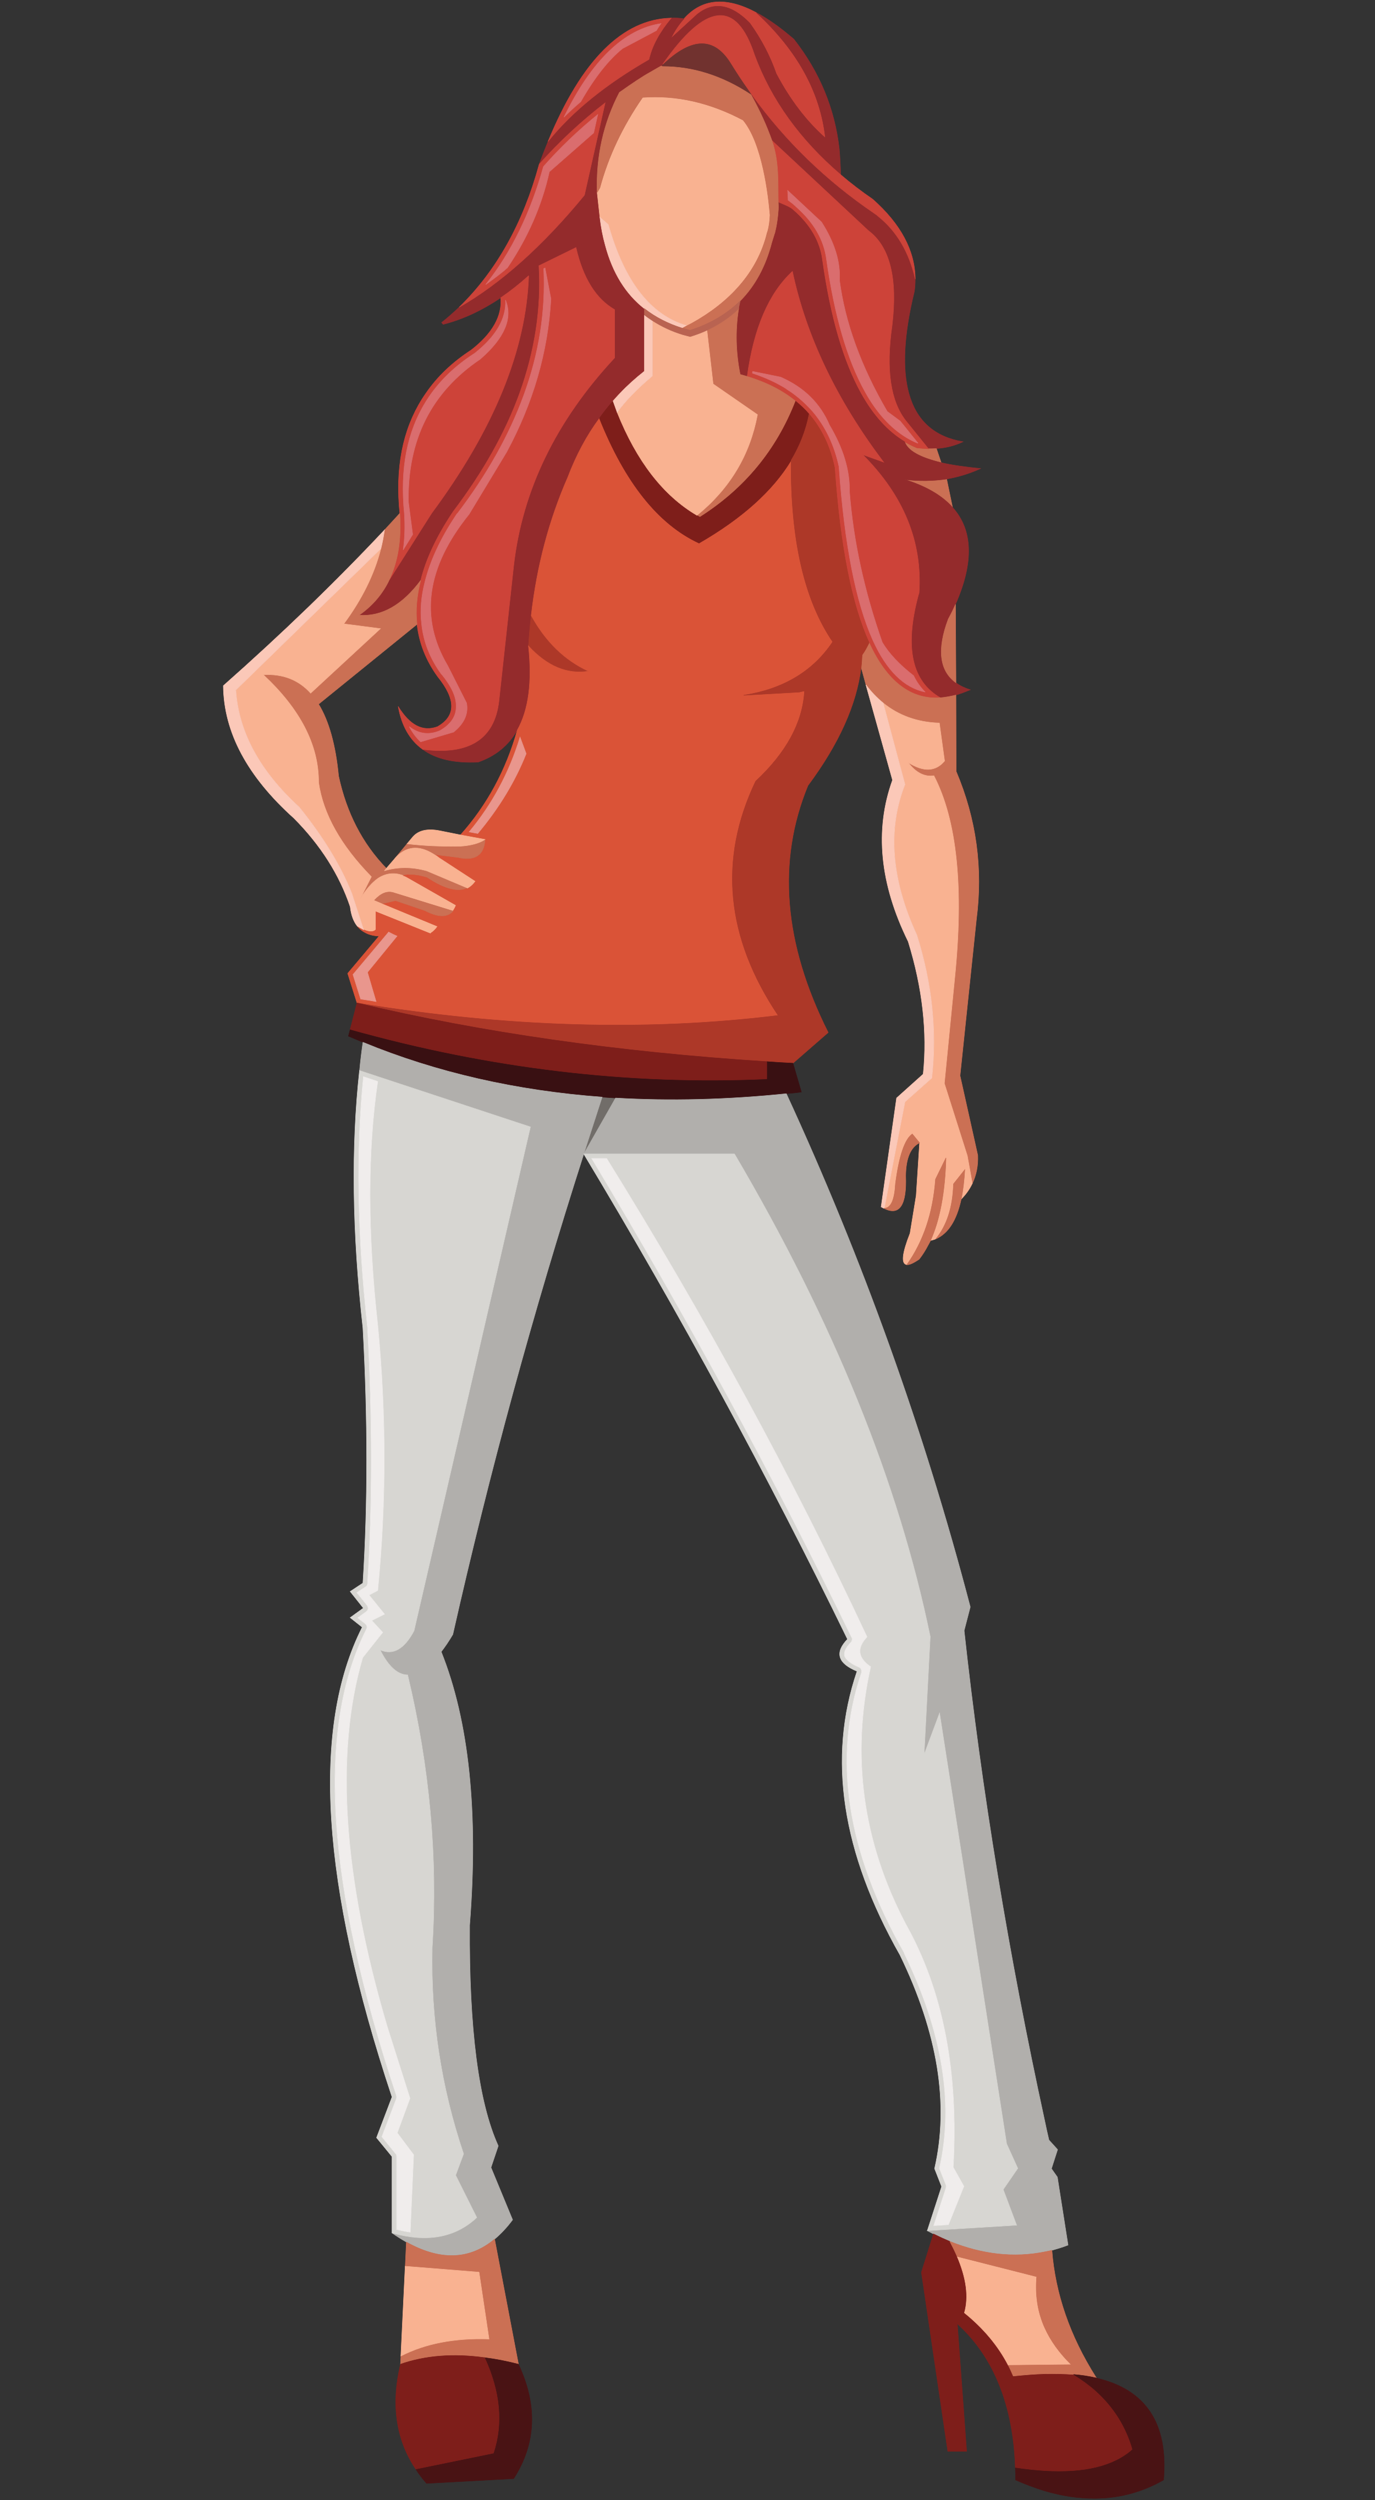 <svg xmlns="http://www.w3.org/2000/svg" viewBox="0 0 242 440"><rect x="0" y="0" width="242" height="440" fill="#333333" stroke="none"/><g stroke-width=".08"><path d="m160.92 51.32c.119-.761.159-1.481.159-2.201-1.08-4.762-3.282-8.444-6.523-11.04-.2-.201-.439-.36-.681-.522-8.524-5.803-15.688-12.766-21.49-20.809-.241-.361-.481-.681-.721-1.042.2.321.361.641.561 1 0 .041 0 .08.04.121 1.481 2.681 2.681 5.322 3.601 7.924l16.969 15.847c3.763 2.803 5.163 8.364 4.163 16.688-1.121 7.804-.282 13.407 2.521 16.887l3.881 4.804c.44 0 .921 0 1.401-.039 1.72-.121 3.282-.52 4.682-1.201-5-.841-8.204-3.681-9.524-8.524-1.201-4.363-.881-10.324.961-17.889" fill="#942b2c" stroke="#942b2c"/><path d="m164.81 78.933c-.48.039-.961.039-1.401.039-.44-.039-.84-.039-1.241-.08-.279-.041-.519-.041-.8-.08-.76-.321-1.481-.679-2.161-1.08.52 1.561 2.642 2.762 6.442 3.682l-.84-2.481" fill="#cb7054" stroke="#cb7054"/><path d="m161.57 77.973l-.041.039c-.681-.28-1.321-.599-1.922-.961-2.882-1.721-5.363-4.482-7.404-8.204-3.082-5.562-5.322-13.286-6.723-23.13-.441-3.481-2.241-6.602-5.403-9.364h.041c-.121-.12-.241-.2-.36-.281v-.039c-.36-.28-.681-.519-1.04-.8-.04-.601-.04-1.162-.081-1.721l5.963 5.564c2.282 3.561 3.362 7 3.163 10.246.999 7.524 3.8 15.206 8.403 23.09l2.322 1.72c.12.2.28.36.44.561zm-.202.84c.281.039.521.039.8.08.401.041.801.041 1.241.08l-3.881-4.804c-2.803-3.48-3.642-9.08-2.521-16.887.999-8.324-.4-13.885-4.162-16.688l-16.97-15.847c1.281 3.721 1.031 7.364 1.11 10.884.878.472 1.86.742 2.573 1.321 3 2.602 4.722 5.564 5.122 8.845 1.401 9.966 3.681 17.77 6.804 23.412 2.161 3.882 4.722 6.723 7.724 8.524.68.401 1.4.76 2.161 1.08" fill="#cd4339" stroke="#cd4339"/><path d="m161.52 78.01l.041-.039-2.642-3.281c-.16-.201-.32-.361-.44-.561l-2.322-1.72c-4.603-7.886-7.404-15.567-8.403-23.09.199-3.243-.881-6.685-3.163-10.246l-5.963-5.564c.041.56.041 1.121.081 1.721.36.281.68.52 1.04.8v.039c.119.081.239.162.36.281h-.041c3.163 2.762 4.962 5.883 5.403 9.364 1.401 9.846 3.641 17.57 6.723 23.13 2.04 3.721 4.522 6.482 7.404 8.204.601.361 1.241.681 1.922.961" fill="#da6d6e" stroke="#da6d6e"/><path d="m167.65 89.3l-1.039-5c-2.402.36-4.883.399-7.444.079 3.762 1.162 6.603 2.803 8.483 4.922" fill="#cb7054" stroke="#cb7054"/><path d="m166.61 84.3c2.041-.361 4.04-.961 5.962-1.841-2.72-.281-5.04-.601-6.924-1.041-3.8-.92-5.922-2.121-6.442-3.682-3-1.802-5.563-4.643-7.724-8.524-3.122-5.642-5.402-13.447-6.804-23.412-.4-3.281-2.122-6.243-5.122-8.845-.535-.518-1.573-.878-2.573-1.321-.104 2.52-.461 4.726-1.15 7.04-1.08 4.202-2.921 7.604-5.563 10.286-.08.36-.159.76-.239 1.16 0 .12 0 .2-.041.321-.601 3.802-.48 7.644.28 11.445.441.121.841.24 1.241.361 1.161-8.486 3.803-14.648 7.965-18.49 2.44 11.485 7.804 22.651 16.05 33.575l-3.682-1.319c7.203 7.204 10.525 15.327 9.924 24.332-.08.24-.16.48-.199.681-2.362 9.01-1.042 14.928 3.96 17.768.882-.08 1.802-.24 2.721-.48.802-.24 1.64-.561 2.52-.921-.999-.319-1.84-.72-2.52-1.24-2.92-2.121-3.361-5.883-1.36-11.206.48-.879.92-1.761 1.28-2.602 3.242-7.363 3.083-13.05-.52-17.05-1.88-2.121-4.721-3.761-8.483-4.922 2.561.321 5.04.281 7.444-.079" fill="#942b2c" stroke="#942b2c"/><path d="m160.8 118.91c.52 1.08 1.201 2.041 2.04 2.882-3.721-.761-6.763-3.762-9.164-9.01 0-.039 0-.039-.04-.082-3-6.682-5-16.846-5.963-30.414 0-.041 0-.08 0-.121-.84-3.882-2.401-7.123-4.683-9.804-.76-.841-1.56-1.641-2.44-2.361-.641-.52-1.321-1.039-2.042-1.481h.04c-1.801-1.162-3.841-2.08-6.122-2.842 0-.118 0-.2.038-.319l4.924 1c4.122 1.802 6.963 4.603 8.604 8.444 2.442 4.123 3.602 8 3.523 11.727.679 8.685 2.601 17.489 5.763 26.495 1.16 1.958 3 3.92 5.522 5.882zm.762-13.887c.039-.201.119-.44.198-.679.601-9.01-2.72-17.13-9.924-24.333l3.682 1.319c-8.245-10.924-13.609-22.09-16.05-33.575-4.162 3.842-6.804 10-7.965 18.49 2.481.76 4.682 1.72 6.603 2.961.68.44 1.321.88 1.921 1.401.84.681 1.64 1.44 2.362 2.28 2.2 2.562 3.722 5.724 4.482 9.445.96 13.807 3 24.05 6.083 30.776 3.121 6.803 7.323 10.04 12.565 9.684-5-2.841-6.323-8.763-3.96-17.768" fill="#cd4339" stroke="#cd4339"/><path d="m162.84 121.79c-.839-.841-1.52-1.802-2.04-2.882-2.52-1.962-4.363-3.924-5.522-5.882-3.162-9.01-5.084-17.811-5.763-26.495.079-3.723-1.08-7.603-3.523-11.727-1.641-3.841-4.482-6.642-8.604-8.444l-4.924-1c-.038.12-.038.201-.038.319 2.281.762 4.321 1.681 6.122 2.842h-.04c.721.442 1.401.961 2.042 1.481.88.72 1.681 1.52 2.44 2.361 2.282 2.681 3.843 5.922 4.683 9.804 0 .041 0 .08 0 .121.96 13.567 2.962 23.732 5.963 30.414.04.042.04.042.04.082 2.401 5.243 5.442 8.244 9.164 9.01" fill="#da6d6e" stroke="#da6d6e"/><g fill="#cb7054" stroke="#cb7054"><path d="m168.17 106.35c-.36.84-.8 1.721-1.28 2.6-2 5.323-1.56 9.09 1.36 11.206l-.08-13.807"/><path d="m168.25 122.31c-.92.239-1.84.399-2.721.48-5.243.36-9.444-2.882-12.565-9.684-.361.76-.761 1.48-1.242 2.162-.041.72-.079 1.442-.16 2.162l.84 3.081c.922 1.239 1.922 2.28 3.042 3.2 2.722 2.201 6 3.403 9.885 3.523l.92 6.683c-1.561 1.88-3.681 2-6.403.28 1.361 1.802 2.881 2.561 4.522 2.321 4.081 7.886 5.282 19.811 3.643 35.818l-1.802 18.33 4.04 12.726.88 4.883c.72-1.522 1.039-3.162.961-4.963l-3.121-14.01 2.88-27.494c1.162-8.966 0-17.65-3.561-26.05l-.041-13.447"/></g><path d="m166.25 133.92l-.92-6.683c-3.881-.12-7.163-1.322-9.885-3.523l3.841 14.328c-3.121 7.883-2.441 16.688 2.081 26.492 2.681 8.524 3.563 16.889 2.642 25.17l-4.723 4.201-3.641 18.729c1.161-.039 1.801-1.481 1.96-4.322.642-4.922 1.643-7.844 2.963-8.765l1.281 1.561-.6 9.284-1.082 6.644c-1.401 3.562-1.6 5.403-.56 5.524 2.922-4.123 4.602-9.126 5.04-15.05l1.84-3.762c-.16 6.083-1.08 10.926-2.721 14.567.321-.08.64-.162.92-.28 1.962-2.361 3-5.603 3.122-9.686l2-2.52c-.118 1.961-.319 3.723-.639 5.202.84-.841 1.481-1.761 1.961-2.761l-.88-4.883-4.04-12.726 1.802-18.33c1.64-16.01.439-27.933-3.643-35.818-1.641.24-3.161-.52-4.522-2.321 2.722 1.721 4.842 1.601 6.403-.28" fill="#f9b291" stroke="#f9b291"/><path d="m131.95 4.056c2.041 2.84 3.6 5.842 4.682 8.963 2.441 4.603 5.322 8.364 8.644 11.286-.88-8.04-4.923-15.408-12.166-22.09-5.323-2.841-9.566-2.481-12.727 1.08-.84.92-1.642 2.081-2.322 3.482l4.682-4.281c2.882-2.282 5.964-1.762 9.206 1.561" fill="#cd4339" stroke="#cd4339"/><g fill="#942b2c" stroke="#942b2c"><path d="m93.05 48.52c-.44 13.09-6.124 27.01-17.09 41.821l-7.523 11.846c-.041.08-.041.16-.081.201-1.2 2.361-2.921 4.322-5.162 5.882 3.962.281 7.604-1.761 10.845-6.123.92-3.72 2.761-7.642 5.483-11.765.08-.12.159-.239.239-.361 5.244-6.922 9.165-13.845 11.686-20.809 2.682-7.444 3.843-14.928 3.402-22.452z"/><path d="m101.37 43.555c1.24 5.402 3.522 9.04 6.802 10.926v8.483c-10.324 11.09-16.246 23.291-17.768 36.578l-2.602 23.893c-.8 6.683-5.281 9.483-13.406 8.443 2.361 1.721 5.603 2.441 9.765 2.24 3.081-1.079 5.362-2.959 6.882-5.641 2-3.561 2.642-8.485 1.963-14.808.119-1.8.28-3.602.48-5.363 1-8.765 3.161-16.847 6.442-24.332 1.441-3.802 3.282-7.284 5.564-10.365.76-1.081 1.561-2.081 2.4-3.042.4-.44.801-.92 1.242-1.36 1.321-1.401 2.762-2.682 4.281-3.882v-11.01c-3.321-2.602-5.603-6.323-6.883-11.125-.198-.742-.405-1.469-.508-2.095-1.695.816-2.604 1.349-4.655 2.455z"/><path d="m136.63 13.02c-1.082-3.121-2.641-6.123-4.682-8.963-3.242-3.323-6.324-3.844-9.206-1.561l-4.682 4.281c.68-1.401 1.481-2.562 2.322-3.482-.761-.12-1.52-.159-2.241-.12-2.042 2.441-3.362 4.841-3.923 7.284-7.644 4.402-13.566 9.205-17.768 14.448-.521 1.28-1.041 2.6-1.561 4 3.562-4 7.443-7.602 11.606-10.804l-3.642 16.248c-7.364 8.964-14.728 15.528-22.05 19.729-1 .922-2 1.842-3.081 2.681l.28.321c3.442-.879 6.803-2.44 10.125-4.682 1.64-1.12 3.282-2.401 4.924-3.882l1.8-1.761 6.524-3.201 4.655-2.455c-.504-3.335-.67-4.844-.933-7.231-.2-6.363 1.12-12.246 3.921-17.608 2.322-1.641 4.122-2.841 5.363-3.522 1.24-.721 1.881-1.08 1.961-1.121.039-.039.119 0 .24.079h.04v-.359c7.563-10.886 12.967-11.447 16.17-1.681 2.922 7.924 8 14.967 15.167 21.09-.041-1.561-.12-3.042-.24-4.482-.8-7.163-3.482-13.607-8-19.37-2.361-2.039-4.563-3.602-6.604-4.682 7.244 6.683 11.287 14.05 12.165 22.09-3.321-2.922-6.202-6.683-8.643-11.286"/></g><path d="m116.62 11.339v.359c5.402 0 10.605 1.682 15.607 5-.2-.36-.361-.681-.561-1-1-1.401-1.961-2.88-2.882-4.361-2.962-4.963-7-4.963-12.165 0" fill="#71322f" stroke="#71322f"/><path d="m116.34 4.135c-.281.401-.561.8-.8 1.24l-5.963 3.162c-2.442 1.962-4.924 5.083-7.365 9.365-1.04.879-2.04 1.8-2.961 2.721 4.882-9.966 10.566-15.487 17.09-16.489zm-2.122 6.323c.561-2.443 1.88-4.842 3.923-7.284-8.564.2-15.809 7.443-21.691 21.732 4.202-5.243 10.125-10.05 17.768-14.448" fill="#cd4339" stroke="#cd4339"/><path d="m115.54 5.376c.239-.44.52-.84.8-1.24-6.523 1-12.206 6.523-17.09 16.489.921-.921 1.921-1.842 2.961-2.721 2.441-4.282 4.923-7.403 7.365-9.365l5.963-3.162" fill="#da6d6e" stroke="#da6d6e"/><g fill="#f9b291" stroke="#f9b291"><path d="m105.58 33.07c-.159.281-.32.52-.48.8"/><path d="m135.53 37.845c-.601-6.963-1.336-12.579-4.737-16.703-5.802-3.081-11.727-4.441-17.689-4-3.521 5.081-6.04 10.405-7.524 15.928l-.48.8.48 4.361 1.481 1.283c2.841 10.04 7.444 15.967 13.846 17.809l.8-.401c6.604-3.643 11.579-8.898 13.301-15.901.478-.936.521-3.175.521-3.175z"/></g><path d="m104.5 23.385l-7.803 6.844c-1.321 5.963-3.803 11.606-7.404 16.929-.201.12-.36.28-.522.44-1.081.88-2.2 1.721-3.281 2.481 4.523-5.683 7.884-12.607 10.165-20.77 2.962-3.361 6.163-6.405 9.565-9.165l-.72 3.242zm-1.64 10.966l3.642-16.248c-4.163 3.202-8.04 6.804-11.606 10.804-2.842 10.445-7.565 18.811-14.09 25.17 7.324-4.201 14.688-10.765 22.05-19.729" fill="#cd4339" stroke="#cd4339"/><path d="m96.69 30.23l7.803-6.844.72-3.242c-3.402 2.761-6.603 5.804-9.565 9.165-2.281 8.163-5.643 15.09-10.165 20.77 1.081-.76 2.2-1.601 3.281-2.481.161-.16.32-.321.522-.44 3.601-5.323 6.083-10.966 7.404-16.929" fill="#da6d6e" stroke="#da6d6e"/><path d="m95.93 47.16l1.041 5.443c-.52 9.324-3.121 18.289-7.804 26.972l-6.603 10.928c-7.524 9.324-8.764 18.209-3.762 26.653l3.321 6.562c.36 1.882-.4 3.602-2.279 5.122l-5.803 1.723c-.801-.761-1.481-1.641-2-2.682 1.602 1.24 3.363 1.52 5.243.761.039-.041.08-.041.119-.041 1.96-1.12 2.922-2.561 2.882-4.322.04-1.64-.841-3.52-2.641-5.723v.039c-1.961-2.721-3.121-5.642-3.442-8.804-.28-2.36-.079-4.842.601-7.444.919-3.641 2.681-7.483 5.361-11.525.081-.121.161-.24.241-.36v.041c5.322-6.964 9.245-13.968 11.806-21.01 2.682-7.364 3.842-14.767 3.482-22.21l.239-.12zm12.246 7.324c-3.281-1.882-5.562-5.524-6.802-10.926l-6.524 3.201c.441 7.524-.72 15.01-3.402 22.452-2.521 6.963-6.442 13.887-11.686 20.809-.08.122-.159.242-.239.361-2.722 4.122-4.563 8.04-5.483 11.765-.682 2.682-.92 5.285-.641 7.725.36 3.281 1.561 6.323 3.603 9.165 3.281 4.04 3.281 6.962 0 8.842-2.601.961-4.882-.239-6.924-3.561.6 3.402 2.041 5.924 4.323 7.564 8.125 1.041 12.606-1.76 13.406-8.443l2.602-23.893c1.521-13.286 7.444-25.491 17.768-36.578v-8.483" fill="#cd4339" stroke="#cd4339"/><path d="m96.97 52.6l-1.041-5.443-.239.12c.36 7.444-.801 14.847-3.484 22.21-2.559 7.04-6.482 14.05-11.804 21.01v-.041c-.08.12-.16.239-.241.36-2.68 4.04-4.443 7.884-5.361 11.525-.681 2.602-.881 5.084-.601 7.444.32 3.162 1.48 6.083 3.442 8.804v-.039c1.8 2.201 2.681 4.083 2.641 5.723.04 1.761-.921 3.202-2.882 4.322-.039 0-.08 0-.119.041-1.881.76-3.642.48-5.243-.762.52 1.042 1.2 1.922 2 2.682l5.804-1.721c1.88-1.52 2.639-3.24 2.279-5.122l-3.321-6.562c-5-8.444-3.762-17.328 3.762-26.653l6.603-10.928c4.683-8.683 7.284-17.648 7.804-26.972" fill="#da6d6e" stroke="#da6d6e"/><path d="m107.06 39.513l-1.481-1.283c.201 1.762.521 3.403.96 4.964 1.281 4.802 3.562 8.523 6.883 11.125 1.882 1.481 4.122 2.641 6.684 3.441l.8-.439c-6.402-1.842-11.01-7.765-13.846-17.809" fill="#fbc8b8" stroke="#fbc8b8"/><path d="m131.67 15.7c.24.361.48.681.721 1.042 5.801 8.04 12.965 15.01 21.49 20.809.241.162.48.321.681.522 3.241 2.6 5.443 6.282 6.523 11.04-.04-5-2.561-9.686-7.483-14.05-2.041-1.402-3.922-2.842-5.643-4.323-7.164-6.123-12.246-13.167-15.167-21.09-3.202-9.766-8.605-9.205-16.17 1.681 5.162-4.963 9.203-4.963 12.165 0 .921 1.481 1.881 2.961 2.882 4.361" fill="#cd4339" stroke="#cd4339"/><path d="m136.37 40.957c-.132.026-.27.046-.414.06-.289.027-.605.028-.95.003-1.722 7-6.697 12.26-13.301 15.901l-.8.401-.8.439c.44.121.88.24 1.36.361 3.523-1.121 6.443-2.841 8.805-5.163 2.641-2.682 4.482-6.084 5.563-10.286z" fill="#cb7054" stroke="#cb7054"/><path d="m129.99 54.44c.041-.121.041-.201.041-.321.08-.401.159-.8.239-1.16-2.361 2.322-5.282 4.04-8.805 5.163-.479-.121-.92-.24-1.36-.361-2.562-.8-4.802-1.961-6.684-3.441v1.201c.441.36.92.681 1.401 1 1.56 1 3.322 1.84 5.283 2.44.44.121.88.24 1.36.361 1.041-.321 2.041-.682 2.962-1.121.04-.041.08-.041.12-.08 2.042-.962 3.883-2.201 5.443-3.682" fill="#b96351" stroke="#b96351"/><path d="m88.968 52.798c1.32 3.202-.161 6.685-4.443 10.407-8.604 5.803-12.806 14.167-12.646 25.09l.76 5.762-1.681 2.721c.28-2 .36-4.162.2-6.482-.04-.48-.079-.961-.12-1.401v-.039c-.52-7.644 1-14.01 4.562-19.17 1.961-2.841 4.562-5.322 7.764-7.403.04-.039.04-.039.08-.039 3.842-3 5.683-6.164 5.524-9.447zm4.082-4.281c-1.642 1.481-3.283 2.762-4.924 3.882.28 3.202-1.44 6.284-5.203 9.205-3.321 2.162-5.962 4.683-7.963 7.604-3.722 5.322-5.283 11.886-4.722 19.729.04.481.08.961.12 1.401.32 4.683-.32 8.606-1.92 11.846l7.523-11.846c10.965-14.807 16.648-28.734 17.09-41.821" fill="#cd4339" stroke="#cd4339"/><path d="m88.968 52.798c.159 3.282-1.682 6.444-5.524 9.447-.04 0-.04 0-.08.039-3.202 2.081-5.802 4.562-7.764 7.403-3.562 5.164-5.082 11.527-4.562 19.17v.041c.04.44.08.921.12 1.401.16 2.321.08 4.482-.2 6.482l1.681-2.721-.76-5.762c-.16-10.925 4.04-19.289 12.646-25.09 4.282-3.723 5.763-7.205 4.443-10.407" fill="#da6d6e" stroke="#da6d6e"/><path d="m70.36 90.34c-.88.962-1.761 1.922-2.682 2.922-.159 1.08-.359 2.201-.639 3.281-1.161 4.562-3.362 8.964-6.524 13.247l6.443.842-12.287 11.364c-2.122-2.36-4.923-3.441-8.324-3.242 6.523 6.084 9.764 12.407 9.725 18.97.8 5.523 3.88 11.04 9.285 16.569l-1.96 3.882c.999-1.641 2.04-2.841 3.121-3.602 1.401-.92 2.921-1.08 4.482-.48.2-.08.44-.121.72-.121.04-.041.04-.041.081 0 .879-.08 2 .08 3.32.481 3.082 2.039 5.483 2.682 7.164 1.84l-7.204-3.041c-2.6-.72-5.084-.72-7.443 0l.359-.44c-4.201-4.322-7-9.725-8.404-16.248-.52-5.483-1.721-9.725-3.521-12.648l17.328-14.05c-.279-2.44-.041-5.04.641-7.725-3.241 4.363-6.883 6.405-10.845 6.123 2.241-1.56 3.962-3.52 5.162-5.882.04-.041.04-.121.081-.201 1.599-3.24 2.24-7.163 1.92-11.846" fill="#cb7054" stroke="#cb7054"/><path d="m46.35 118.75c3.401-.2 6.202.882 8.324 3.242l12.287-11.364-6.443-.842c3.162-4.282 5.363-8.685 6.524-13.247l-25.533 24.893c.479 7.364 4.201 14.247 11.166 20.611 4.281 5.322 7.364 10.405 9.244 15.167l2.081 6.402c1 .442 1.721.442 2.162 0v-3.16l9.564 3.842c.04-.039.08-.039.122-.08.439-.281.84-.681 1.2-1.201l-9.685-4-1.441-.601c1.161-1.24 2.281-1.681 3.442-1.279l10.366 3.201c.2-.281.4-.641.56-1.042l-8.483-4.841c-.281-.16-.522-.281-.801-.36-1.561-.601-3.081-.44-4.482.48-1.081.761-2.122 1.961-3.121 3.602l1.96-3.882c-5.404-5.524-8.484-11.05-9.285-16.569.039-6.562-3.202-12.886-9.725-18.97" fill="#f9b291" stroke="#f9b291"/><path d="m93.49 108.31c-.2 1.761-.361 3.562-.48 5.363 3.282 3.562 6.803 5.04 10.565 4.443-4.201-1.921-7.564-5.204-10.08-9.805" fill="#ad3828" stroke="#ad3828"/><path d="m76.12 164.98l.161-.079c-.04.039-.079.039-.079.079-.041 0-.041 0-.082 0zm-8.764.281l1.04-1.242c.52.281 1 .522 1.481.721l-5.202 6.363 1.52 5.164c-.92-.162-1.801-.321-2.721-.442l-1.361-4.322 5.242-6.243zm24.17-35.538l1.081 2.921c-1.961 4.924-4.803 9.606-8.525 14.05l-1.521-.28c4.04-4.844 7.04-10.405 8.965-16.688zm-.481-1.24c-.038 0-.038 0 0 0-1.999 7.084-5.322 13.206-10 18.45l4.322.799c-.159 2.761-1.76 3.842-4.762 3.162l-4.203-.52c.281.159.602.361.882.601l6.323 4.122c-.321.44-.682.8-1.123 1.08-.079.039-.158.08-.199.12-1.681.842-4.082.2-7.164-1.84-1.32-.401-2.441-.561-3.32-.481v.481l8.483 4.841c-.16.401-.36.761-.561 1.042-1 1.159-2.642 1.121-4.921-.08l-5.203-1.762-2.242.52 9.685 4c-.36.52-.76.92-1.2 1.201l-.042.12-.081-.039-9.563-3.842v3.16c-.441.442-1.161.442-2.162 0-.361-.198-.72-.398-1.121-.64.36.442.76.802 1.281 1.081.68.401 1.56.641 2.561.681h.041-.041l-5.523 6.562 1.64 5.204c26.293 4.322 51.03 5.04 74.12 2.201-9.204-13.728-10.525-27.494-3.962-41.22 5.404-5.04 8.284-10.324 8.604-15.888-.28.039-.6.122-.919.201l-9.806.56c7-1.08 12.247-4.242 15.689-9.405-5-7.324-7.444-17.968-7.324-31.937-3.241 5.363-8.644 10.205-16.207 14.569-7.164-3.322-13.01-10.646-17.529-21.972-2.281 3.081-4.122 6.564-5.564 10.365-3.281 7.485-5.443 15.567-6.442 24.332 2.521 4.602 5.884 7.884 10.08 9.805-3.761.601-7.283-.88-10.565-4.443.68 6.323.04 11.247-1.963 14.808" fill="#da5337" stroke="#da5337"/><g fill="#e9968d" stroke="#e9968d"><path d="m92.61 132.64l-1.081-2.921c-1.921 6.284-4.923 11.845-8.965 16.688l1.521.28c3.721-4.441 6.563-9.123 8.525-14.05"/><path d="m67.36 165.26l-5.242 6.243 1.361 4.322c.92.121 1.801.28 2.721.442l-1.52-5.164 5.202-6.363c-.48-.2-.961-.44-1.481-.721l-1.04 1.242"/></g><path d="m67.04 96.54c.28-1.08.48-2.201.639-3.281-8.564 9.125-18.01 18.249-28.373 27.414.08 8.205 4.242 15.968 12.445 23.331 4.723 4.762 8 9.966 9.886 15.569.16 1.399.56 2.561 1.24 3.401.4.242.76.442 1.121.64l-2.081-6.402c-1.881-4.762-4.963-9.845-9.244-15.167-6.965-6.364-10.686-13.247-11.166-20.611l25.533-24.893" fill="#fbc8b8" stroke="#fbc8b8"/><path d="m131.51 66.25c-.4-.121-.8-.24-1.241-.361-.76-3.802-.88-7.644-.28-11.445-1.561 1.481-3.401 2.72-5.443 3.682-.04.039-.08.039-.12.08l1.08 9.365 7.805 5.402c-1.321 7.084-4.844 13.01-10.645 17.728.158.121.32.201.519.321 7.884-5 13.487-11.805 16.849-20.41-.601-.52-1.241-.961-1.921-1.401-1.921-1.24-4.122-2.201-6.603-2.961" fill="#cb7054" stroke="#cb7054"/><path d="m142.4 72.888c-.722-.84-1.522-1.599-2.362-2.28-3.362 8.604-8.965 15.407-16.849 20.41-.2-.12-.361-.2-.519-.321-5.924-3.481-10.606-9.523-14.05-18.13-.239-.679-.479-1.321-.721-2-.839.961-1.64 1.961-2.4 3.042 4.522 11.326 10.365 18.65 17.529 21.972 7.563-4.364 12.966-9.206 16.207-14.569 1.56-2.6 2.602-5.282 3.162-8.125" fill="#7e1e1a" stroke="#7e1e1a"/><path d="m142.4 72.888c-.56 2.842-1.602 5.524-3.162 8.125-.12 13.968 2.32 24.612 7.324 31.937-3.442 5.163-8.685 8.324-15.689 9.405l9.806-.56c.32-.082.64-.162.92-.201-.321 5.564-3.2 10.846-8.604 15.888-6.563 13.728-5.242 27.494 3.962 41.22-23.09 2.84-47.824 2.121-74.12-2.201 21.851 5.202 45.904 8.644 72.12 10.324 1.522.121 3.041.201 4.603.281l6.203-5.403c-7.885-15.688-9.04-30.17-3.563-43.46 5.443-7.324 8.565-14.248 9.365-20.81.081-.72.12-1.442.16-2.162.481-.682.881-1.402 1.241-2.162-3.081-6.724-5.122-16.97-6.083-30.776-.76-3.721-2.282-6.883-4.482-9.445" fill="#ad3828" stroke="#ad3828"/><path d="m124.43 58.2c-.92.439-1.921.8-2.962 1.121-.479-.121-.92-.24-1.36-.361-1.961-.601-3.723-1.44-5.283-2.44v9.644c-2.762 2.322-4.803 4.443-6.204 6.403 3.442 8.606 8.123 14.648 14.05 18.13 5.802-4.723 9.325-10.644 10.645-17.728l-7.805-5.402-1.08-9.365" fill="#f9b291" stroke="#f9b291"/><g fill="#fbc8b8" stroke="#fbc8b8"><path d="m114.82 56.52c-.481-.321-.96-.641-1.401-1v9.805c-1.52 1.2-2.96 2.481-4.281 3.882-.441.44-.841.92-1.242 1.36.241.681.481 1.322.721 2 1.401-1.961 3.442-4.081 6.204-6.403v-9.644"/><path d="m155.44 123.71c-1.12-.92-2.12-1.961-3.042-3.2l4.683 16.769c-3.161 8.763-2.241 18.248 2.761 28.414 2.521 8.164 3.401 15.928 2.64 23.332l-4.682 4.201-2.722 19.17c.161.082.32.162.441.24 0 0 0 0 .04 0 0 0 .041 0 .08 0l3.641-18.729 4.723-4.201c.921-8.285.039-16.65-2.642-25.17-4.522-9.804-5.202-18.609-2.081-26.492l-3.841-14.328"/></g><path d="m108.34 193.23c-.8-.039-1.6-.12-2.362-.159-1.08 3.321-2.16 6.683-3.24 10l5.602-9.845" fill="#716d69" stroke="#716d69"/><path d="m105.98 193.07c.762.039 1.561.12 2.362.159 9.564.561 19.61.321 30.06-.761.88-.079 1.761-.159 2.64-.28l-1.48-5.081c-1.562-.08-3.081-.16-4.603-.281v3.042c-24.17 1.08-48.624-1.802-73.32-8.724l-.32 1.2c.84.36 1.722.72 2.561 1.08 12.926 5.325 26.974 8.524 42.1 9.646" fill="#391012" stroke="#391012"/><g fill="#b1afac" stroke="#b1afac"><path d="m108.34 193.23l-5.602 9.845h26.533c17.408 29.574 28.894 57.87 34.457 84.963l-1.081 20.732 2.721-7.285 11.807 75.8 1.962 4.322-2.562 3.723 2.36 6.282-15.726.962c.36.2.72.359 1.08.56.962.48 1.921.92 2.882 1.321 5.763 2.321 11.326 2.921 16.688 1.841.44-.08.84-.16 1.28-.28.961-.28 1.921-.56 2.842-.921l-1.882-11.966-1.041-1.481 1.081-3.361-1.522-1.681c-.28-1.162-.519-2.281-.76-3.443-6.363-29.25-11.09-57.989-14.167-86.2l1.079-4.163c-8.123-31.02-18.928-61.15-32.374-90.33-10.446 1.081-20.492 1.322-30.06.761"/><path d="m102.74 203.07c1.08-3.321 2.16-6.683 3.24-10-15.13-1.122-29.17-4.322-42.1-9.646-.241 1.641-.441 3.282-.601 4.963l30.1 9.925-20.49 88.68c-1.721 3.242-3.722 4.363-5.963 3.361 1.441 2.883 3.041 4.363 4.842 4.402 3.882 16.209 5.322 32.22 4.323 47.985-.281 12.447 1.561 24.573 5.523 36.3l-1.401 3.761 3.721 7.444c-3.801 3.561-8.763 4.441-14.927 2.72.841.602 1.681 1.122 2.522 1.602 5.964 3.322 11.125 3.163 15.528-.52 1.08-.92 2.161-2.041 3.161-3.402l-3.802-9.204 1.28-3.803c-3.48-7.642-5.16-20.611-5.04-38.819 1.561-19.891-.119-35.938-5-48.14.68-.88 1.36-1.882 2.04-3.041 6.443-28.575 14.13-56.75 23.05-84.56"/></g><path d="m134.95 189.87v-3.042c-26.21-1.681-50.27-5.122-72.12-10.324l-1.2 4.643c24.693 6.922 49.14 9.804 73.32 8.724" fill="#7e1e1a" stroke="#7e1e1a"/><path d="m157.6 208.32c-.159 2.841-.799 4.282-1.96 4.322-.04 0-.08 0-.08 0 0 0 .041 0 .08.041 2.681 1.321 3.962-.601 3.762-5.762.04-3.083.84-5 2.442-5.804l-1.281-1.561c-1.321.921-2.322 3.842-2.963 8.765" fill="#cb7054" stroke="#cb7054"/><path d="m104.14 203.87h2.641c17.489 28.22 32.777 56.27 45.823 84.2-1.841 1.961-1.64 3.681.641 5.243-3.482 15.687-1.441 30.814 6.202 45.34 6.524 11.645 9.285 25.892 8.325 42.741l1.88 3.361-2.721 6.763-2.6.16 2.16-6.642c.039-.2.039-.36 0-.52l-1.16-2.922c2.602-11.405.519-24.01-6.203-37.858 0-.041 0-.041 0-.082-10.126-17.847-12.606-34.26-7.524-49.26.041-.201.041-.401-.04-.602-.079-.198-.201-.319-.399-.399-1.401-.601-2.241-1.24-2.522-1.961-.16-.679.201-1.481 1.121-2.402.121-.12.159-.28.2-.44.04-.16 0-.319-.08-.439-13.727-28.25-28.976-56.35-45.744-84.28zm25.13-.8h-26.533c17.01 28.3 32.495 56.789 46.42 85.4-2.281 2.36-1.721 4.24 1.681 5.642-5.203 15.248-2.682 31.896 7.562 49.944 6.684 13.766 8.685 26.294 6.084 37.579l1.24 3.162-2.52 7.765 15.728-.962-2.361-6.282 2.562-3.723-1.962-4.322-11.807-75.8-2.721 7.285 1.081-20.732c-5.563-27.09-17.05-55.39-34.457-84.963" fill="#d7d6d2" stroke="#d7d6d2"/><path d="m106.78 203.87h-2.641c16.768 27.935 32.02 56.03 45.744 84.28.08.12.119.279.08.439-.041.16-.08.321-.2.44-.92.921-1.281 1.723-1.121 2.402.281.72 1.121 1.36 2.522 1.961.199.08.32.201.399.399.081.201.081.401.04.602-5.082 15.01-2.602 31.416 7.524 49.26 0 .041 0 .041 0 .082 6.723 13.846 8.805 26.453 6.203 37.858l1.16 2.922c.039.16.039.321 0 .52l-2.16 6.642 2.6-.16 2.721-6.763-1.88-3.361c.961-16.849-1.8-31.1-8.325-42.741-7.643-14.528-9.684-29.655-6.202-45.34-2.281-1.562-2.482-3.282-.641-5.243-13.05-27.935-28.334-55.989-45.823-84.2" fill="#f0edec" stroke="#f0edec"/><path d="m85.37 147.73c-1 .679-2.48 1.08-4.441 1.201-3.282.039-6.364-.08-9.286-.44l-2.16 2.602c1.92-2.202 4.241-2.441 6.922-.721l4.203.52c3 .681 4.603-.401 4.762-3.162" fill="#cb7054" stroke="#cb7054"/><g fill="#f9b291" stroke="#f9b291"><path d="m80.924 148.93c1.961-.121 3.442-.522 4.441-1.201l-4.322-.799-3.602-.723c-2.201-.439-3.762-.08-4.762 1.042l-1.041 1.24c2.922.36 6 .48 9.286.44"/><path d="m67.64 153.25c2.36-.72 4.843-.72 7.443 0l7.204 3.041c.041-.039.12-.08.199-.12.441-.28.801-.64 1.123-1.08l-6.323-4.122c-.28-.239-.601-.442-.882-.601-2.682-1.72-5-1.481-6.922.721l-1.481 1.72-.359.44"/></g><path d="m71.8 153.97c-.042-.041-.042-.041-.081 0l.081.481v-.481" fill="#ef3727" stroke="#ef3727"/><path d="m71.8 154.45l-.081-.481c-.28 0-.52.041-.72.121.28.079.52.2.801.36" fill="#da5337" stroke="#da5337"/><path d="m69.36 157.13c-1.161-.401-2.281.038-3.442 1.279l1.441.601 2.242-.52 5.203 1.762c2.279 1.201 3.921 1.239 4.921.08l-10.367-3.201h.002" fill="#cb7054" stroke="#cb7054"/><path d="m63.955 189.47l2.523.841c-1.802 12.286-1.802 26.574 0 42.861 1.519 15.728 1.519 31.3 0 46.744l-1.522.8 2.72 3.361-2.24 1.121 1.921 2.081-3.522 4.441c-4.923 16.888-3.482 38.54 4.322 64.953l4 12.606-2.241 6.083 2.881 3.842-.599 13.648c-.761-.12-1.561-.28-2.402-.48v-12.849c0-.2-.04-.36-.16-.478l-2.441-3 2.562-6.725c.04-.2.04-.359 0-.519-12.366-37.18-14.13-64.51-5.283-82.08.079-.16.12-.321.079-.52-.04-.2-.16-.319-.28-.442l-1.321-1.039 1.481-1.08c.12-.08.2-.2.28-.321.04-.12.08-.28.04-.399-.04-.16-.081-.281-.16-.401l-1.801-2.242 1.519-1c.121-.08.2-.16.281-.281.04-.118.079-.2.079-.319.88-13.926.88-28.934 0-45.02v-.042c-1.801-16.286-2.041-30.975-.72-44.14zm29.415 8.845l-30.1-9.925c-1.48 13.447-1.281 28.534.601 45.3.881 16.05.881 31.02 0 44.903l-2.241 1.48 2.321 2.921-2.321 1.682 2.121 1.679c-8.964 17.73-7.204 45.26 5.242 82.68l-2.722 7.164 2.722 3.321v13.447c6.164 1.721 11.126.841 14.927-2.72l-3.721-7.444 1.401-3.761c-3.962-11.727-5.804-23.853-5.523-36.3.999-15.767-.44-31.776-4.323-47.985-1.801-.038-3.401-1.519-4.842-4.402 2.241 1 4.242-.12 5.963-3.361l20.49-88.68" fill="#d7d6d2" stroke="#d7d6d2"/><path d="m66.48 190.31l-2.523-.841c-1.321 13.167-1.081 27.855.721 44.14v.042c.879 16.09.879 31.1 0 45.02 0 .118-.04.2-.08.318-.081.121-.161.201-.281.281l-1.519 1 1.801 2.242c.08.12.12.24.16.401.041.12 0 .28-.04.399-.08.121-.16.24-.28.321l-1.481 1.08 1.321 1.039c.12.122.239.242.28.442.041.2 0 .36-.079.52-8.844 17.569-7.084 44.902 5.283 82.08.04.16.04.319 0 .519l-2.562 6.725 2.441 3c.121.118.16.279.16.478v12.849c.841.2 1.641.36 2.402.48l.599-13.648-2.881-3.842 2.241-6.083-4-12.606c-7.804-26.414-9.245-48.07-4.322-64.953l3.522-4.441-1.921-2.081 2.24-1.121-2.72-3.361 1.522-.8c1.519-15.448 1.519-31.02 0-46.744-1.802-16.288-1.802-30.575 0-42.861" fill="#f0edec" stroke="#f0edec"/><g fill="#cb7054" stroke="#cb7054"><path d="m169.17 211.04c.319-1.48.52-3.242.64-5.202l-2 2.52c-.12 4.083-1.16 7.324-3.122 9.686 2.202-.961 3.683-3.281 4.484-7"/><path d="m166.49 203.76l-1.84 3.762c-.442 5.922-2.121 10.925-5.04 15.05.441.039 1.161-.28 2.161-.961.601-.762 1.122-1.602 1.602-2.522.12-.24.279-.481.399-.761 1.641-3.641 2.561-8.485 2.721-14.567"/></g><path d="m169.73 407.02c.8-2.761.36-6.084-1.281-9.925-.359-.84-.8-1.721-1.28-2.641-.961-.401-1.92-.841-2.882-1.321l-2.121 6.763 4.643 31.498h3.322l-1.641-22.452c6.443 5.88 9.845 14.366 10.206 25.37 1.8.283 3.52.442 5.162.561 3.481.201 6.483 0 9.01-.602 2.681-.637 4.842-1.717 6.482-3.2-1.159-4.04-3.321-7.485-6.482-10.326-1.162-1.041-2.482-2-3.924-2.88-1.56-.122-3.281-.16-5.081-.122-1.721.042-3.562.204-5.523.402-.28-.64-.56-1.281-.88-1.882-1.8-3.482-4.402-6.562-7.724-9.244" fill="#7e1e1a" stroke="#7e1e1a"/><path d="m168.45 397.09c1.641 3.841 2.081 7.164 1.281 9.925 3.322 2.682 5.924 5.762 7.724 9.244l11.09-.12c-2.083-2.042-3.643-4.201-4.683-6.524-1.24-2.761-1.681-5.762-1.401-8.964l-14.01-3.561" fill="#f9b291" stroke="#f9b291"/><path d="m167.17 394.45c.48.92.921 1.802 1.28 2.641l14.01 3.561c-.28 3.202.16 6.204 1.401 8.964 1.041 2.323 2.6 4.482 4.683 6.524l-11.09.12c.321.601.601 1.242.88 1.882 1.961-.198 3.802-.36 5.523-.402 1.8-.038 3.522 0 5.081.122 1.402.118 2.682.318 3.924.601.039 0 .08 0 .12.038-.039-.079-.08-.16-.12-.197-4.564-7.206-7.125-14.649-7.725-22.293-.44.12-.84.2-1.28.28-5.363 1.08-10.925.48-16.688-1.841" fill="#cb7054" stroke="#cb7054"/><path d="m183.86 434.87c-1.641-.12-3.361-.279-5.162-.561.039.681.039 1.401.039 2.121 1.72.762 3.441 1.402 5.122 1.922 3.121.919 6.123 1.36 9.01 1.321 4.201-.039 8.204-1.122 11.925-3.243.841-9.924-3.081-15.887-11.805-17.929-.039-.038-.08-.038-.121-.038-1.24-.283-2.52-.482-3.922-.601 1.441.88 2.762 1.84 3.922 2.88 3.163 2.841 5.325 6.284 6.483 10.326-1.64 1.482-3.802 2.562-6.483 3.2-2.52.602-5.523.803-9 .602" fill="#491314" stroke="#491314"/><path d="m71.52 394.57l-.2 4.243 13.01 1.041 1.761 11.766c-6.082-.201-11.245.8-15.527 3l-.08 1.44c4.362-1.52 9.324-1.92 14.808-1.158 1.919.239 3.921.637 5.962 1.158l-4.202-22.01c-4.403 3.683-9.564 3.842-15.528.52" fill="#cb7054" stroke="#cb7054"/><path d="m84.32 399.86l-13.01-1.041-.761 15.807c4.282-2.2 9.445-3.201 15.527-3l-1.761-11.766" fill="#f9b291" stroke="#f9b291"/><path d="m91.25 416.06c-2.041-.52-4.04-.919-5.962-1.158 2.76 6 3.281 11.604 1.559 16.807l-13.686 2.803c.559.879 1.2 1.719 1.921 2.519l15.328-.84c3.962-6.164 4.242-12.886.84-20.13" fill="#491314" stroke="#491314"/><path d="m70.48 416.06c-1.681 7.085-.801 13.247 2.682 18.452l13.686-2.803c1.722-5.202 1.201-10.804-1.559-16.807-5.484-.762-10.447-.363-14.808 1.158" fill="#7e1e1a" stroke="#7e1e1a"/><path d="m116.34 11.619c-.081.041-.721.399-1.961 1.121-1.241.681-3.041 1.88-5.363 3.522-2.802 5.364-4.122 11.246-3.921 17.608.16-.28.321-.519.48-.8 1.481-5.523 4-10.846 7.524-15.928 5.963-.44 11.886.92 17.689 4 3.402 4.123 4.437 13.221 4.737 16.703-.086 2.123-.521 3.175-.521 3.175.653.055.812.042 1.364-.063 0 0 .426-1.37.619-4 .04-.641-.007-1.123-.007-1.324-.079-3.52.171-7.163-1.11-10.884-.92-2.602-2.12-5.243-3.601-7.924-.04-.041-.04-.08-.04-.121-5-3.322-10.205-5-15.607-5h-.041c-.121-.079-.2-.118-.24-.079" fill="#cb7054" stroke="#cb7054"/></g></svg>